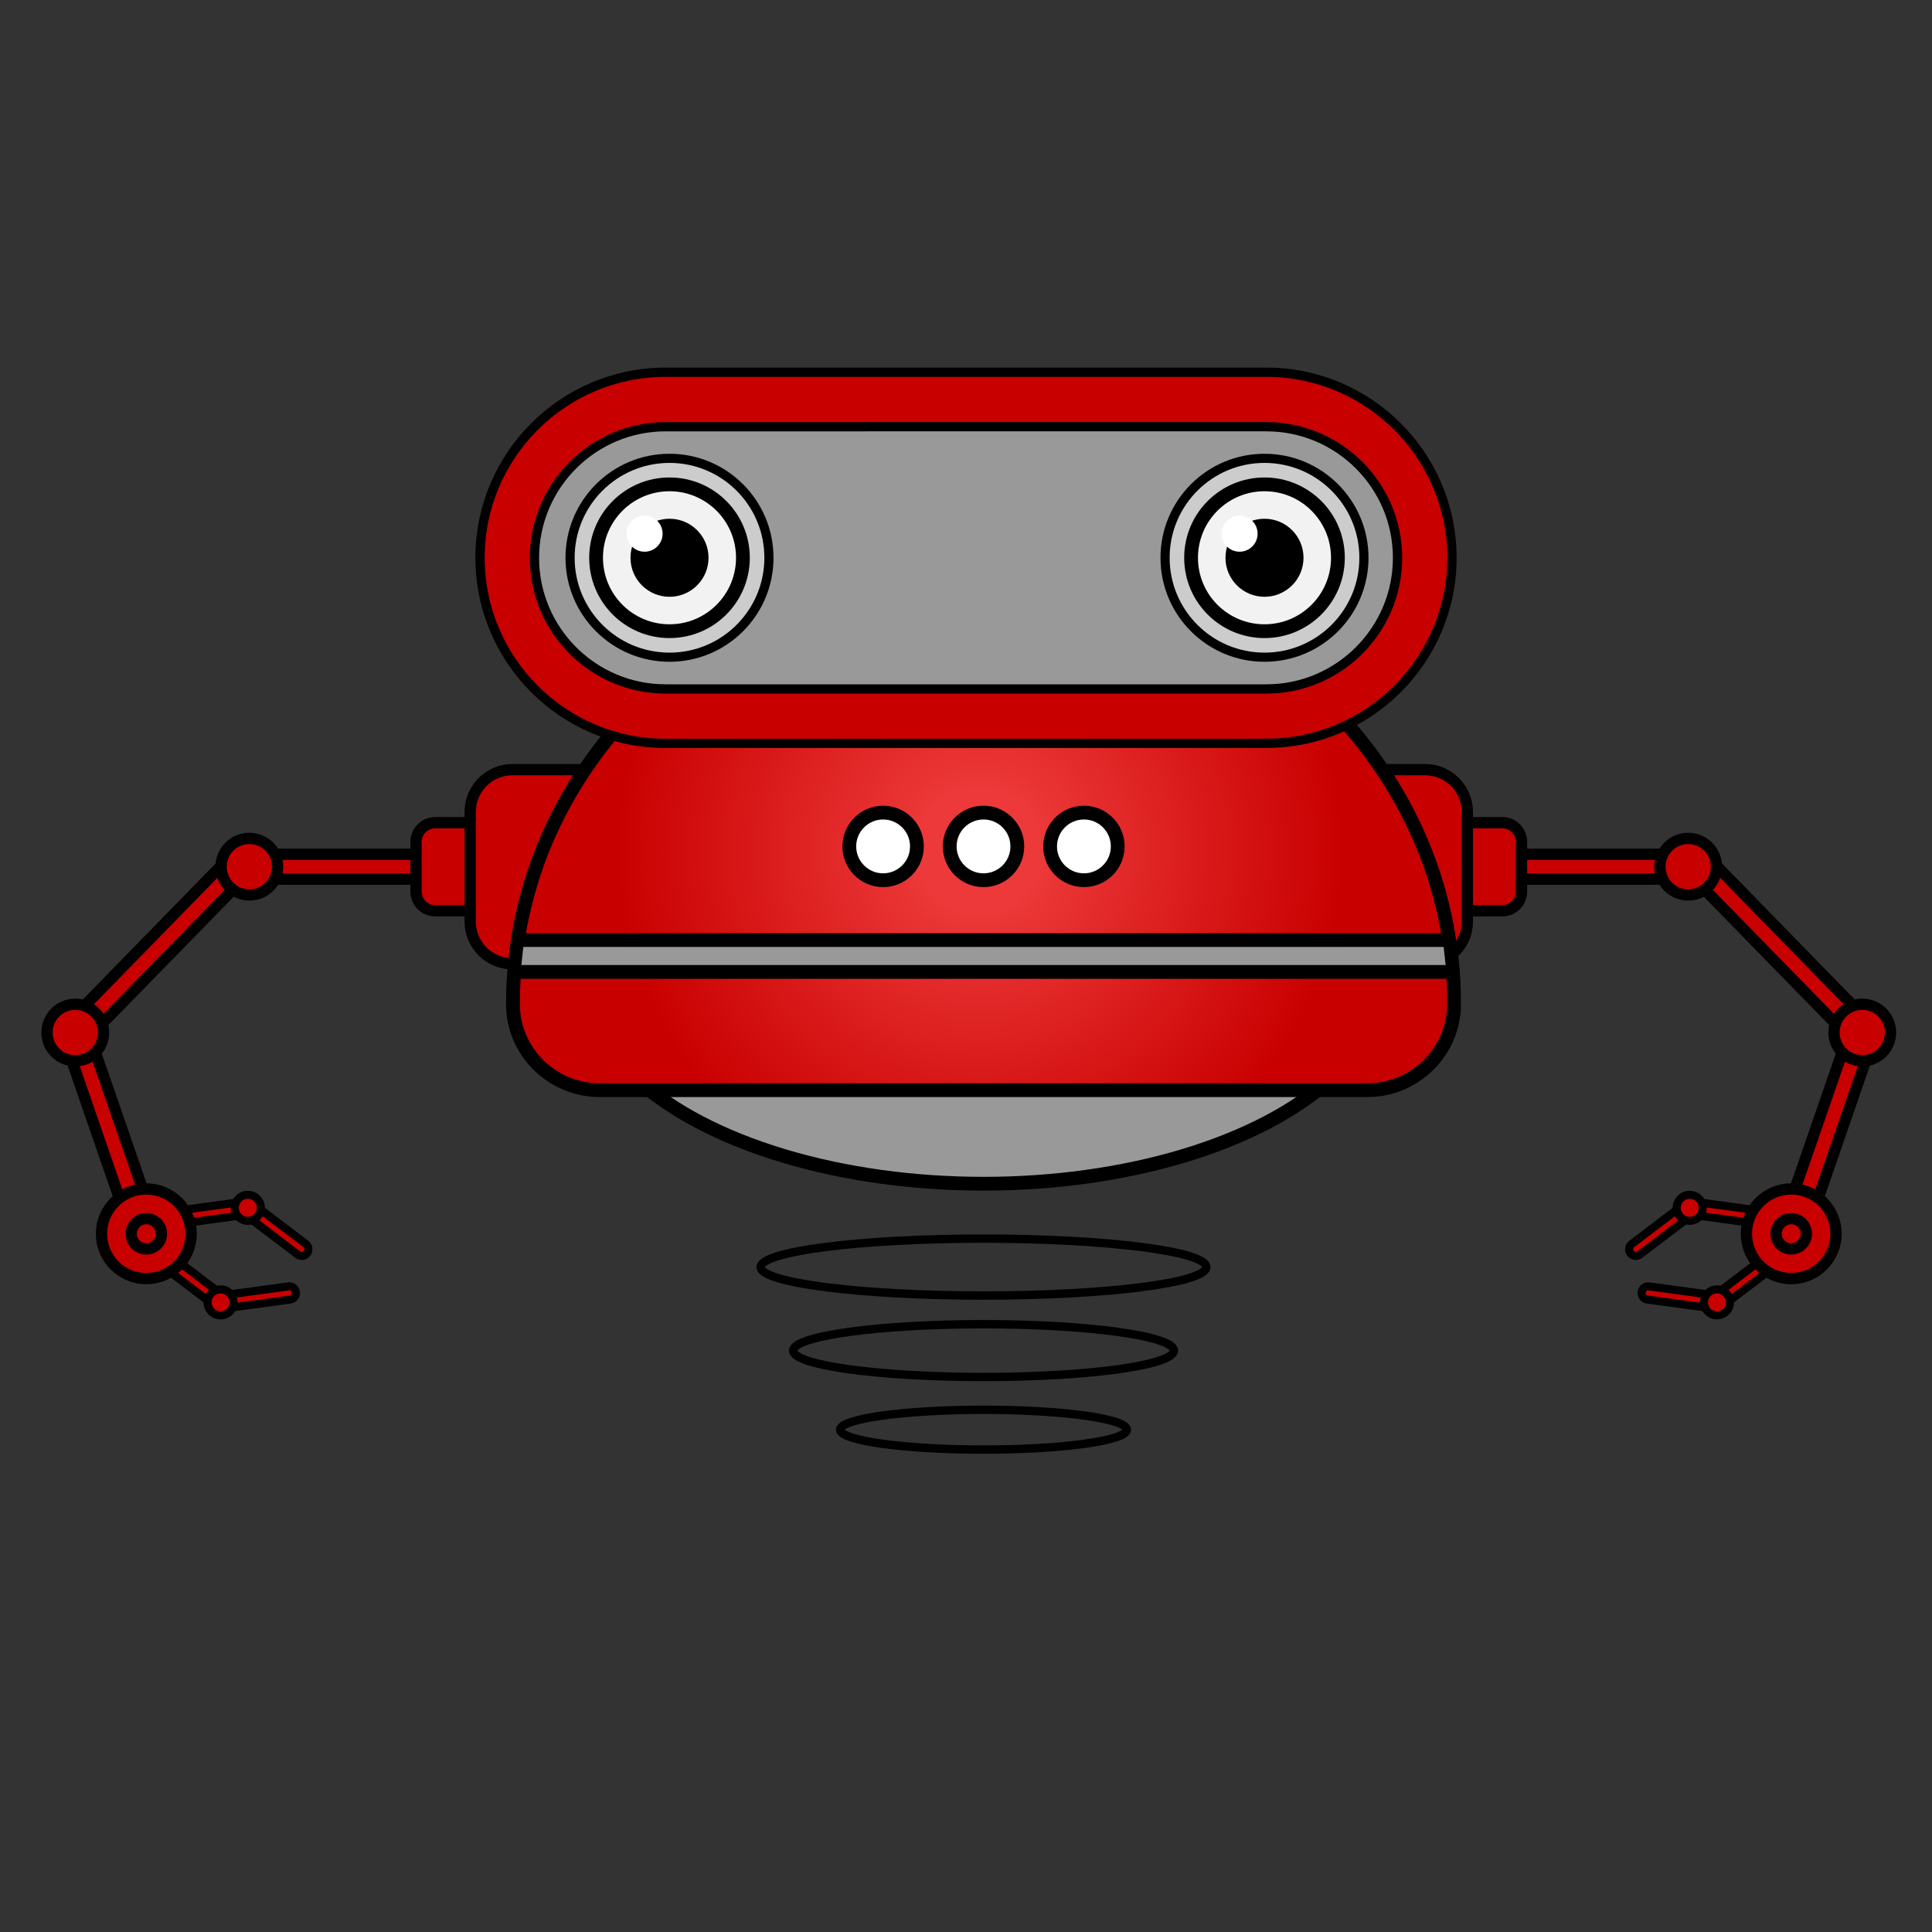 <?xml version="1.0" encoding="UTF-8"?><svg id="Robos" xmlns="http://www.w3.org/2000/svg" xmlns:xlink="http://www.w3.org/1999/xlink" viewBox="0 0 300 300"><rect x="0" y="0" width="300" height="300" fill="#333333" stroke="none"/><defs><style>.cls-1{stroke-width:1.25px;}.cls-1,.cls-2,.cls-3,.cls-4,.cls-5,.cls-6,.cls-7,.cls-8,.cls-9,.cls-10,.cls-11,.cls-12{stroke-miterlimit:10;}.cls-1,.cls-2,.cls-3,.cls-4,.cls-6,.cls-7,.cls-8,.cls-10,.cls-11,.cls-12{stroke:#000;}.cls-1,.cls-2,.cls-3,.cls-4,.cls-6,.cls-10,.cls-11{stroke-linecap:round;}.cls-1,.cls-11,.cls-12{fill:#c90000;}.cls-13,.cls-4,.cls-5{fill:#fff;}.cls-2,.cls-4,.cls-6,.cls-10{stroke-width:2.14px;}.cls-2,.cls-8,.cls-14{fill:#999;}.cls-3{stroke-width:1.3px;}.cls-3,.cls-9{fill:none;}.cls-5{stroke-width:.26px;}.cls-5,.cls-9{stroke:#999;}.cls-6{fill:url(#New_Gradient_Swatch_19);}.cls-7{fill:#ccc;stroke-width:1.42px;}.cls-8,.cls-12{stroke-width:1.44px;}.cls-9{stroke-width:2.82px;}.cls-10{fill:#fa2e19;}.cls-11{stroke-width:1.75px;}.cls-15{fill:#f2f2f2;}</style><symbol id="Robot_arm_1" viewBox="0 0 96.45 86.24"><g><polygon class="cls-11" points="16.92 69.51 8 43.7 4.35 44.96 13.26 70.77 16.92 69.51"/><polygon class="cls-11" points="7.74 42.01 31.15 18.04 28.31 15.41 4.9 39.39 7.74 42.01"/><circle class="cls-11" cx="5.26" cy="41.7" r="4.39"/><polygon class="cls-11" points="33.57 17.89 60.88 17.89 60.88 14.02 33.57 14.02 33.57 17.89"/><path class="cls-11" d="M61.15,22.79h7.19c1.65,0,2.98-1.33,2.98-2.98v-7.71c0-1.65-1.33-2.98-2.98-2.98h-7.19c-1.65,0-2.98,1.33-2.98,2.98v7.71c0,1.65,1.33,2.98,2.98,2.98Z"/><path class="cls-11" d="M73.15,31.03h15.85c3.63,0,6.57-2.94,6.57-6.57V7.45c0-3.63-2.94-6.57-6.57-6.57h-15.85c-3.63,0-6.57,2.94-6.57,6.57V24.46c0,3.63,2.94,6.57,6.57,6.57Z"/><circle class="cls-11" cx="32.29" cy="15.95" r="4.39"/><g><g><path class="cls-1" d="M28.6,84.12h0c.35-.45,.26-1.1-.2-1.45l-8.33-6.33c-.45-.35-1.1-.26-1.45,.2h0c-.35,.45-.26,1.1,.2,1.45l8.33,6.33c.45,.35,1.1,.26,1.45-.2Z"/><path class="cls-1" d="M27.11,83.69h0c.08,.57,.6,.96,1.16,.88l10.37-1.41c.57-.08,.96-.6,.88-1.16h0c-.08-.57-.6-.96-1.16-.88l-10.37,1.41c-.57,.08-.96,.6-.88,1.16Z"/><circle class="cls-1" cx="27.82" cy="83.6" r="2.02"/></g><g><path class="cls-1" d="M31.27,68.4h0c-.35,.45-.26,1.1,.2,1.45l8.33,6.33c.45,.35,1.1,.26,1.45-.2h0c.35-.45,.26-1.1-.2-1.45l-8.33-6.33c-.45-.35-1.1-.26-1.45,.2Z"/><path class="cls-1" d="M32.76,68.82h0c-.08-.57-.6-.96-1.16-.88l-10.37,1.41c-.57,.08-.96,.6-.88,1.16h0c.08,.57,.6,.96,1.16,.88l10.37-1.41c.57-.08,.96-.6,.88-1.16Z"/><circle class="cls-1" cx="32.05" cy="68.92" r="2.02"/></g></g><g><circle class="cls-11" cx="16.29" cy="72.95" r="6.96"/><circle class="cls-11" cx="16.29" cy="72.95" r="2.35"/></g></g></symbol><radialGradient id="New_Gradient_Swatch_19" cx="73.53" cy="45.64" fx="73.53" fy="45.64" r="86.6" gradientTransform="matrix(1, 0, 0, 1, 0, 0)" gradientUnits="userSpaceOnUse"><stop offset=".11" stop-color="#ed3939"/><stop offset=".16" stop-color="#e93333"/><stop offset=".65" stop-color="#c90000"/></radialGradient><symbol id="Robot_base_3" viewBox="0 0 148.28 139.31"><g><ellipse class="cls-2" cx="74.14" cy="65.12" rx="62.07" ry="32.26"/><g><ellipse class="cls-3" cx="74.14" cy="110.32" rx="34.6" ry="4.42"/><ellipse class="cls-3" cx="74.14" cy="123.29" rx="29.56" ry="4.1"/><ellipse class="cls-3" cx="74.14" cy="135.57" rx="22.26" ry="3.09"/></g><path class="cls-6" d="M147.21,69.39C147.21,31.66,114.5,1.07,74.14,1.07S1.07,31.66,1.07,69.39h0v.1c0,7.38,6.08,13.36,13.46,13.36h119.21c7.38,0,13.46-5.98,13.46-13.36v-.1h0Z"/><g><circle class="cls-4" cx="89.73" cy="45" r="5.25"/><circle class="cls-4" cx="74.14" cy="45" r="5.25"/><circle class="cls-4" cx="58.55" cy="45" r="5.25"/></g><polygon class="cls-14" points="2.27 64.49 146.01 64.49 145.47 59.54 2.79 59.54 2.27 64.49"/><line class="cls-10" x1="1.31" y1="64.49" x2="146.97" y2="64.49"/><line class="cls-10" x1="146.01" y1="59.54" x2="2.27" y2="59.54"/></g></symbol><symbol id="Robot_eyes_1" viewBox="0 0 152.36 59.06"><g><path class="cls-12" d="M122.83,58.35H29.53C13.64,58.35,.72,45.42,.72,29.53S13.64,.72,29.53,.72H122.83c15.89,0,28.81,12.93,28.81,28.81s-12.93,28.81-28.81,28.81Z"/><path class="cls-8" d="M29.53,9.18c-11.22,0-20.36,9.13-20.36,20.36s9.13,20.36,20.36,20.36H122.83c11.22,0,20.36-9.13,20.36-20.36s-9.13-20.36-20.36-20.36H29.53Z"/><ellipse class="cls-5" cx="30.14" cy="29.53" rx="11.83" ry="11.28"/><ellipse class="cls-9" cx="30.14" cy="29.53" rx="14.59" ry="13.91"/><g><circle class="cls-7" cx="30.14" cy="29.53" r="15.44"/><g><circle cx="30.14" cy="29.53" r="12.47"/><circle class="cls-15" cx="30.14" cy="29.53" r="10.33"/><circle cx="30.14" cy="29.53" r="6.06"/><circle class="cls-13" cx="26.27" cy="25.79" r="2.8"/></g></g><ellipse class="cls-5" cx="122.53" cy="29.53" rx="11.83" ry="11.28"/><ellipse class="cls-9" cx="122.53" cy="29.53" rx="14.59" ry="13.91"/><g><circle class="cls-7" cx="122.53" cy="29.53" r="15.44"/><g><circle cx="122.53" cy="29.53" r="12.47"/><circle class="cls-15" cx="122.53" cy="29.53" r="10.33"/><circle cx="122.53" cy="29.53" r="6.06"/><circle class="cls-13" cx="118.66" cy="25.79" r="2.8"/></g></g></g></symbol></defs><use width="96.45" height="86.24" transform="translate(6.43 118.63)" xlink:href="#Robot_arm_1"/><use width="96.45" height="86.24" transform="translate(294.43 118.63) rotate(-180) scale(1 -1)" xlink:href="#Robot_arm_1"/><use width="148.28" height="139.31" transform="translate(78.58 86.43)" xlink:href="#Robot_base_3"/><use width="152.36" height="59.06" transform="translate(73.82 57.08)" xlink:href="#Robot_eyes_1"/></svg>